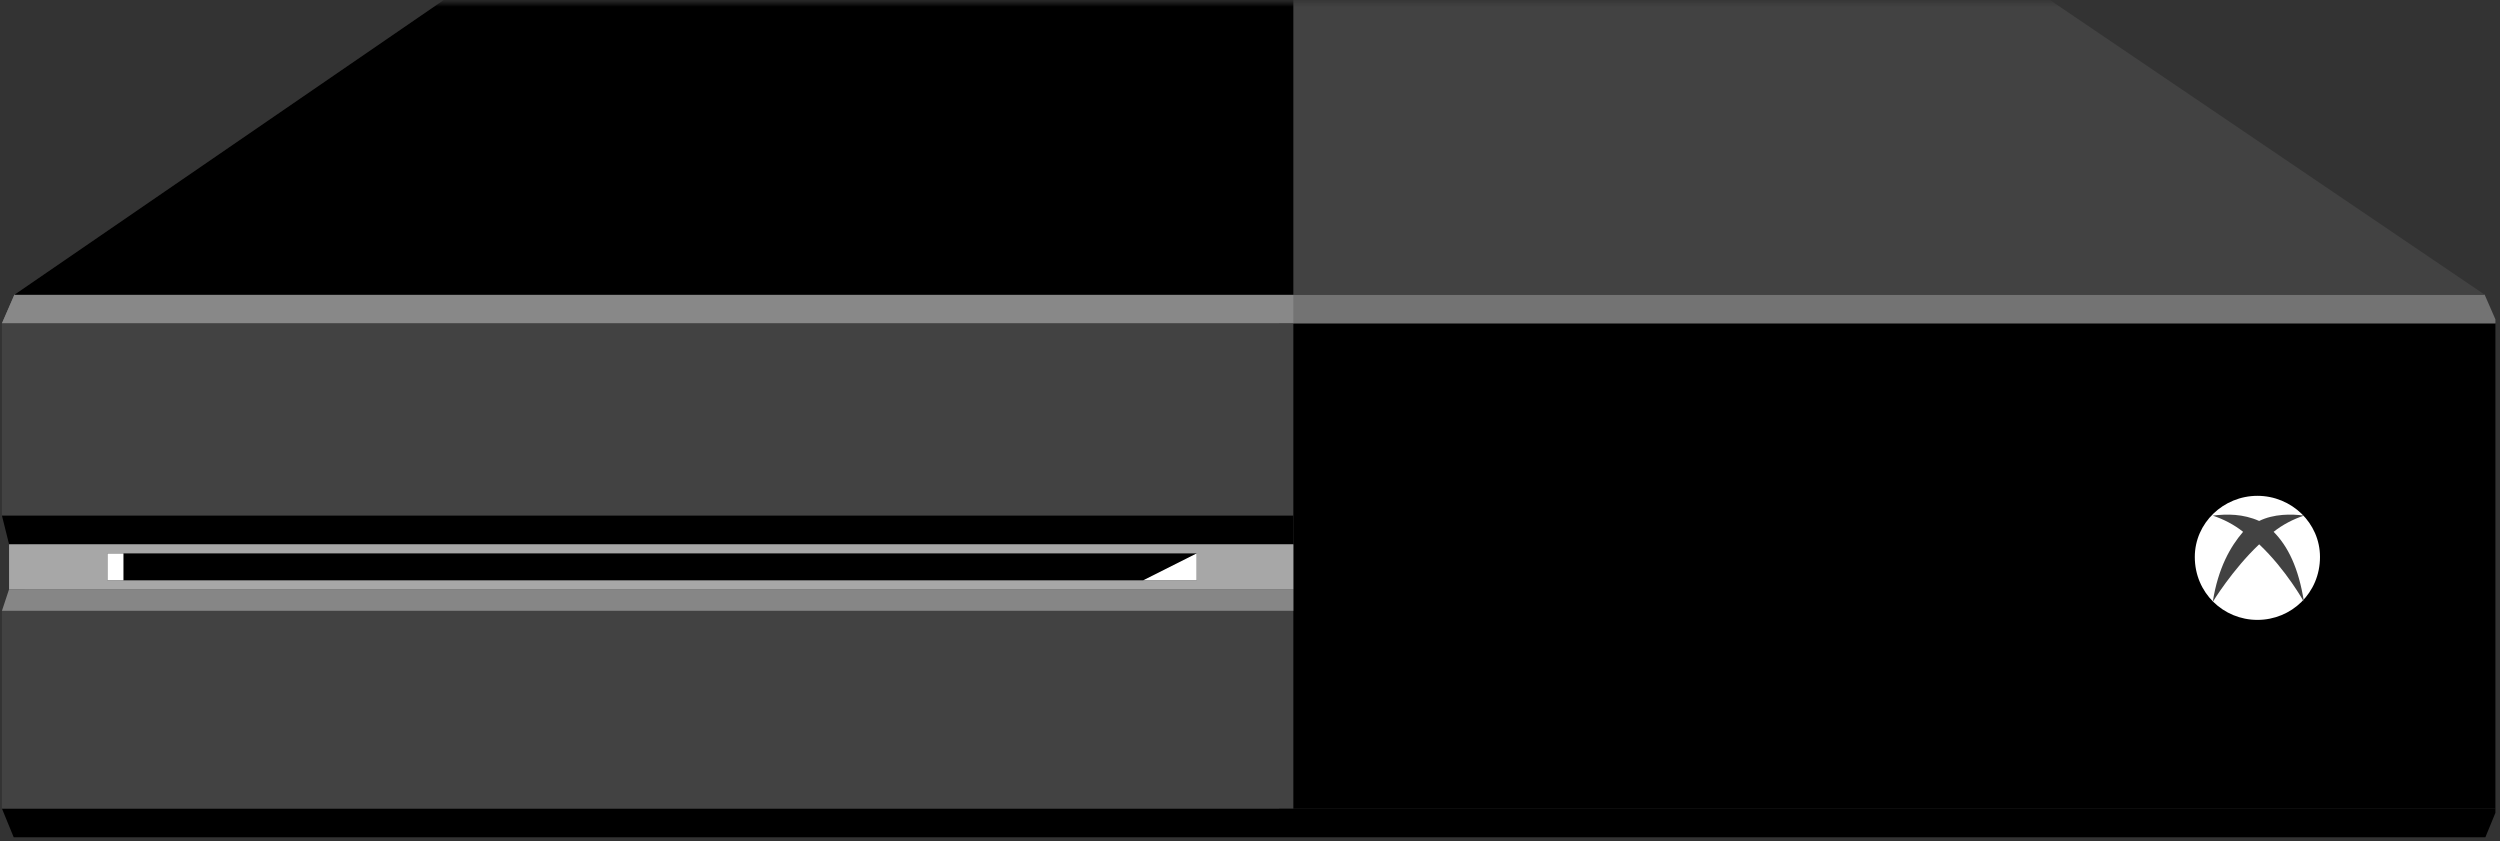 <?xml version="1.0" encoding="UTF-8"?>
<svg width="413px" height="139px" viewBox="0 0 413 139" version="1.1" xmlns="http://www.w3.org/2000/svg" xmlns:xlink="http://www.w3.org/1999/xlink">
    <rect x="0" y="0" width="413" height="139" fill="#333333" stroke="none"/>
    <!-- Generator: Sketch 41.2 (35397) - http://www.bohemiancoding.com/sketch -->
    <title>Page 1</title>
    <desc>Created with Sketch.</desc>
    <defs>
        <polygon id="path-1" points="0 138.705 412.243 138.705 412.243 0.68 0 0.68"></polygon>
    </defs>
    <g id="Page-1" stroke="none" stroke-width="1" fill="none" fill-rule="evenodd">
        <g id="4.1a_Desktop_Conversations_Filter" transform="translate(-144, -252)">
            <g id="Recommended" transform="translate(0, 145)">
                <g id="Page-1" transform="translate(144, 106)">
                    <polygon id="Fill-1" fill="#000000" points="211.305 134.571 412.243 134.571 412.243 54.426 211.305 54.426"></polygon>
                    <polygon id="Fill-2" fill="#737373" points="2.383 49.683 0.319 54.426 412.243 54.426 412.243 53.761 410.466 49.683"></polygon>
                    <polygon id="Fill-3" fill="#888888" points="2.383 49.683 0.319 54.426 213.662 54.426 213.662 49.683"></polygon>
                    <polygon id="Fill-4" fill="#000000" points="0.32 134.571 2.263 139.314 410.587 139.314 412.243 135.277 412.243 134.571"></polygon>
                    <g id="Group-22" transform="translate(0, 0.609)">
                        <path d="M383.263,92.403 C383.263,98.35 378.549,102.797 372.927,102.797 C367.315,102.797 362.581,98.35 362.581,92.403 C362.581,86.775 367.315,82.302 372.927,82.302 C378.549,82.302 383.263,86.775 383.263,92.403 L383.263,92.403 Z" id="Fill-5" fill="#FFFFFF"></path>
                        <path d="M375.603,88.249 C377.071,87.069 378.849,86.159 380.616,85.57 C378.549,85.275 375.603,85.275 373.216,86.454 C370.56,85.275 367.913,85.275 365.547,85.57 C367.314,86.159 369.092,87.069 370.56,88.249 C368.503,90.632 366.435,94.171 365.547,99.825 C365.547,99.825 368.792,94.492 373.216,90.312 C377.66,94.492 380.616,99.825 380.616,99.825 C379.728,94.171 377.96,90.632 375.603,88.249" id="Fill-7" fill="#424242"></path>
                        <polygon id="Fill-9" fill="#424242" points="0.32 53.817 0.32 85.57 4.742 90.313 4.742 97.146 0.32 101.299 0.32 133.962 213.661 133.962 213.661 53.817"></polygon>
                        <polygon id="Fill-11" fill="#868686" points="213.662 97.735 1.499 97.735 0.32 101.299 213.662 101.299"></polygon>
                        <polygon id="Fill-13" fill="#000000" points="213.662 85.57 0.32 85.57 1.499 90.313 213.662 90.313"></polygon>
                        <mask id="mask-2" fill="white">
                            <use xlink:href="#path-1"></use>
                        </mask>
                        <g id="Clip-16"></g>
                        <polygon id="Fill-15" fill="#A7A7A7" mask="url(#mask-2)" points="1.499 97.735 213.663 97.735 213.663 90.313 1.499 90.313"></polygon>
                        <polygon id="Fill-17" fill="#000000" mask="url(#mask-2)" points="17.742 96.261 197.689 96.261 197.689 91.813 17.742 91.813"></polygon>
                        <polygon id="Fill-18" fill="#FFFFFF" mask="url(#mask-2)" points="188.845 96.261 197.693 96.261 197.693 91.812"></polygon>
                        <polygon id="Fill-19" fill="#FFFFFF" mask="url(#mask-2)" points="17.742 96.261 20.396 96.261 20.396 91.813 17.742 91.813"></polygon>
                        <polygon id="Fill-20" fill="#424242" mask="url(#mask-2)" points="338.643 0.391 73.302 0.391 2.384 49.074 410.466 49.074"></polygon>
                        <polygon id="Fill-21" fill="#000000" mask="url(#mask-2)" points="213.662 0.391 73.302 0.391 2.384 49.074 213.662 49.074"></polygon>
                    </g>
                </g>
            </g>
        </g>
    </g>
</svg>